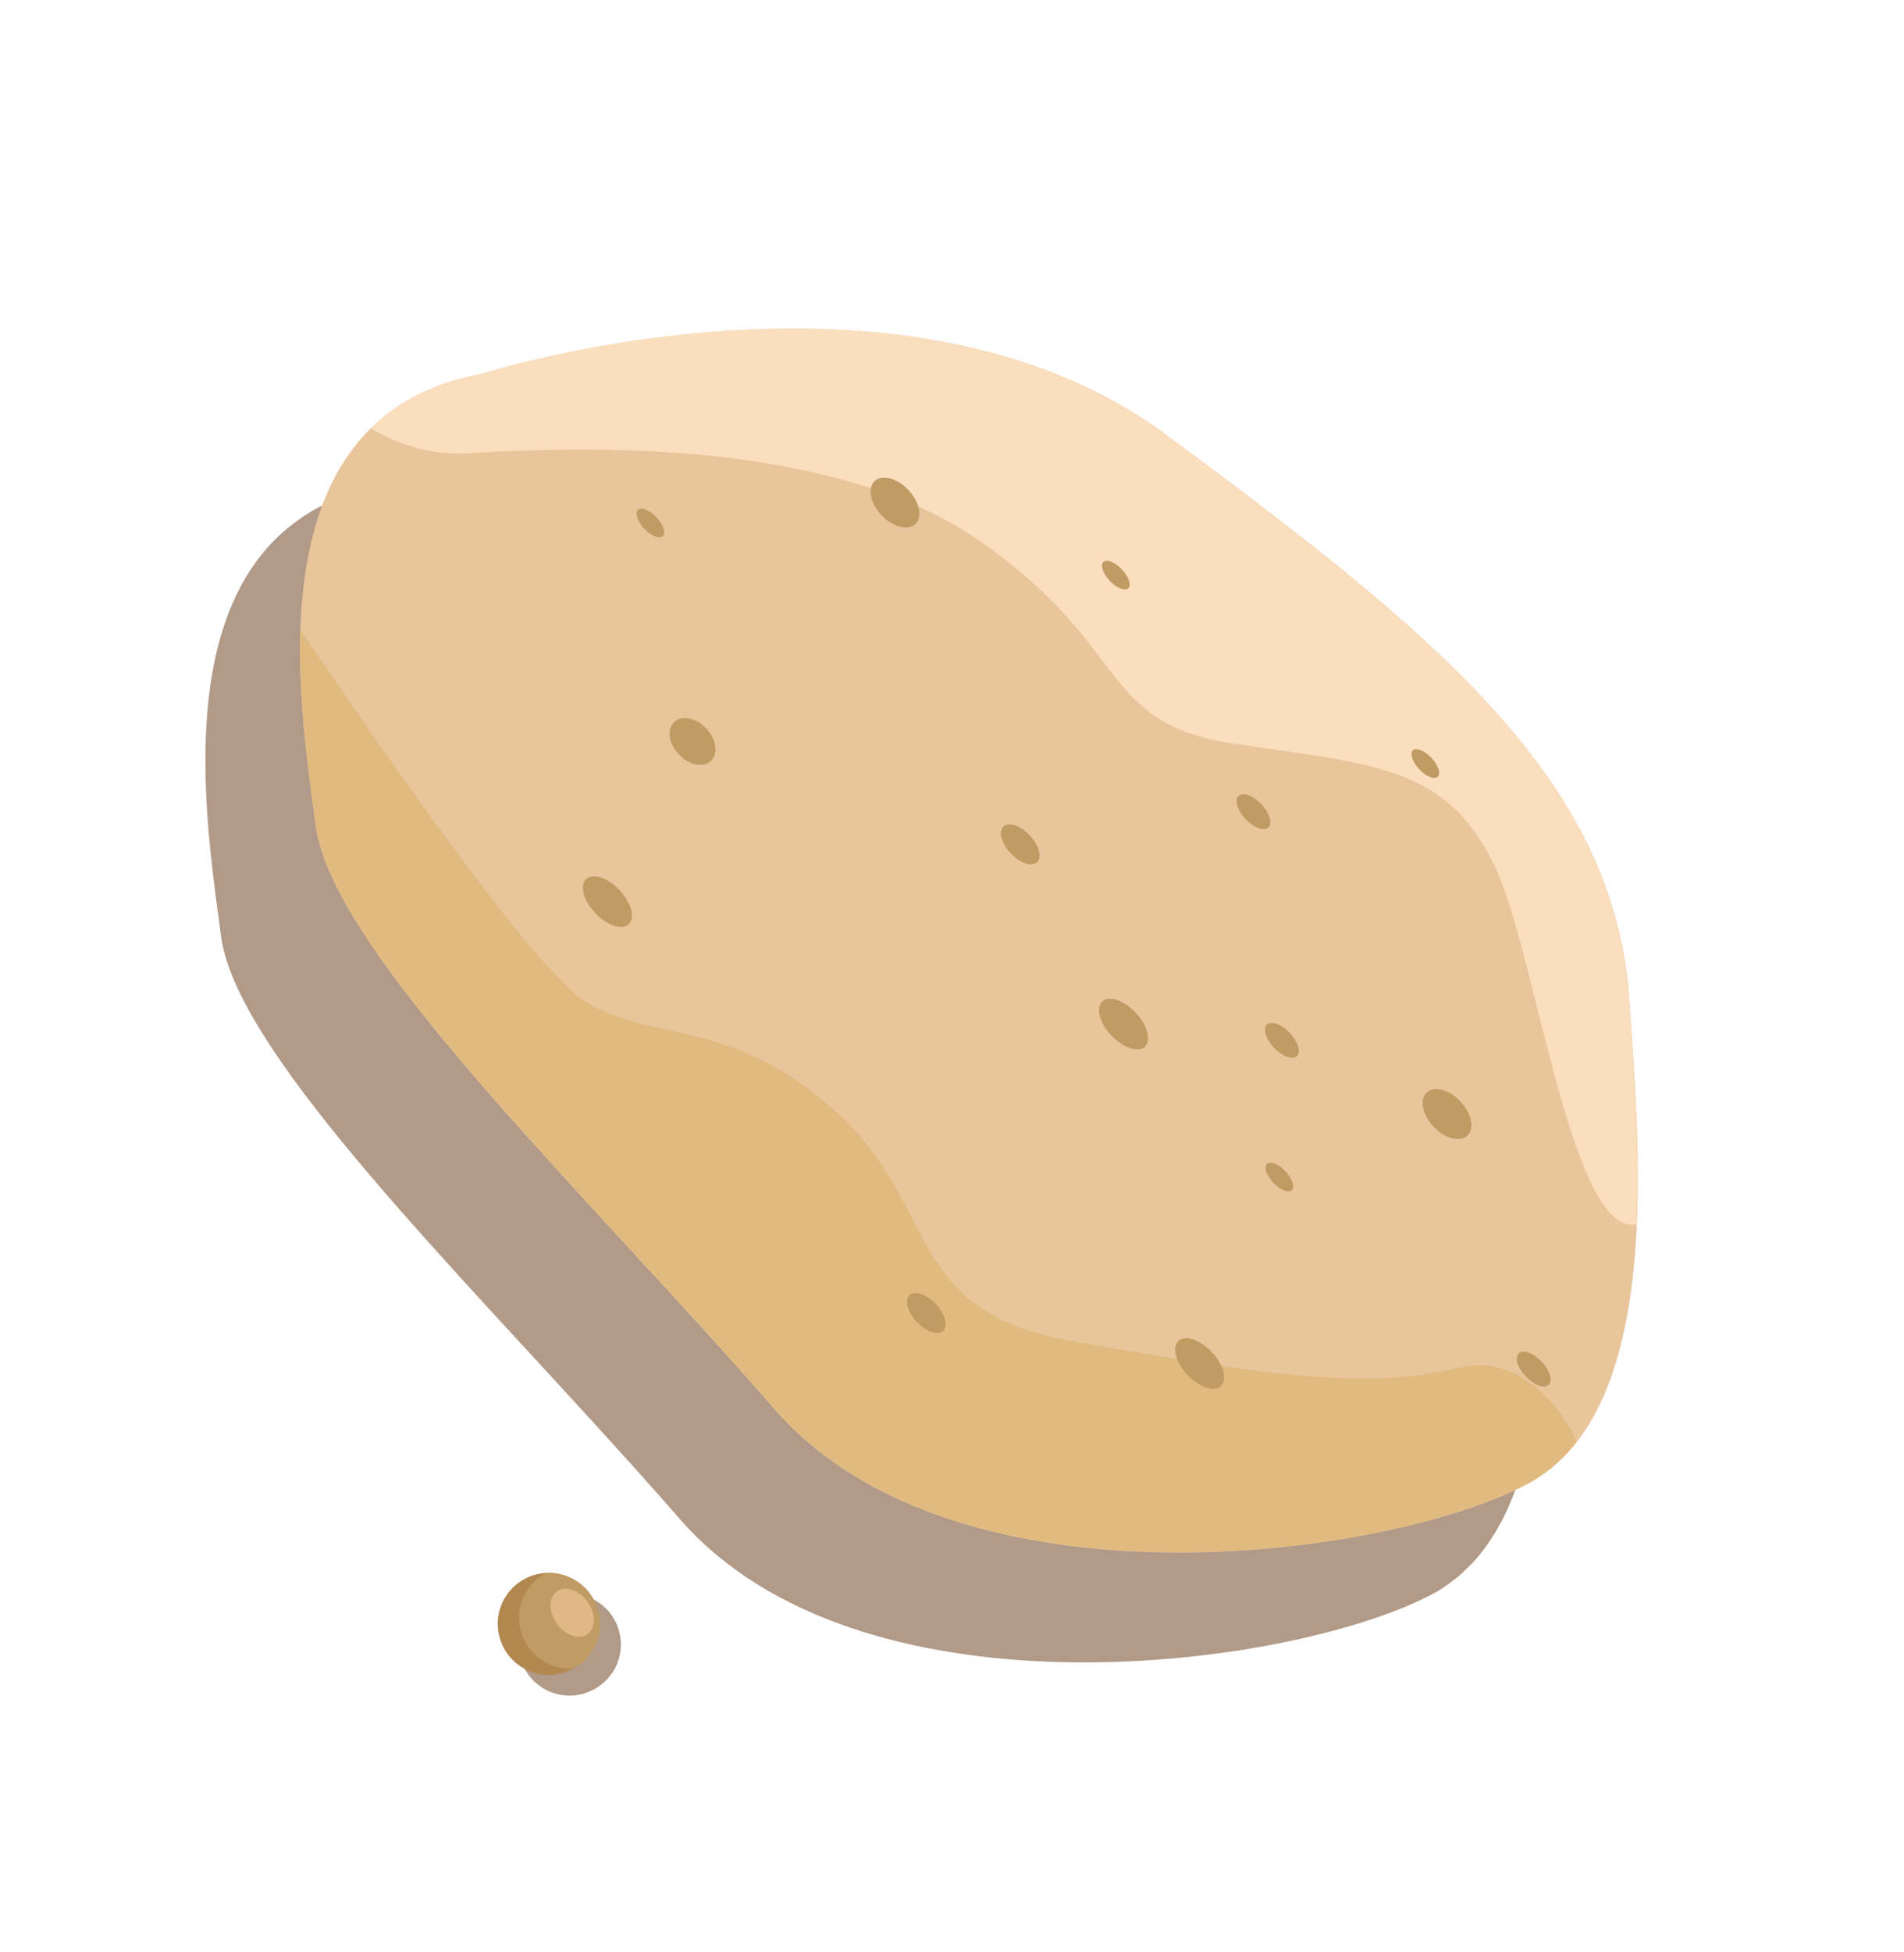 <svg width="121" height="124" viewBox="0 0 121 124" fill="none" xmlns="http://www.w3.org/2000/svg">
    <path opacity="0.5" d="M38.234 106.999C38.234 106.999 38.234 106.999 38.246 106.987C38.386 106.87 38.514 106.754 38.631 106.625C38.666 106.578 38.701 106.532 38.736 106.485C38.818 106.38 38.911 106.275 38.981 106.158C39.087 105.994 39.18 105.807 39.25 105.621C39.25 105.621 39.25 105.621 39.25 105.609C39.881 103.927 39.028 102.058 37.346 101.439C37.124 101.357 36.902 101.299 36.68 101.276C36.68 101.276 36.669 101.276 36.657 101.276C35.185 101.065 33.714 101.895 33.165 103.343C32.534 105.025 33.386 106.882 35.069 107.513C36.178 107.922 37.358 107.688 38.211 107.011L38.234 106.999Z" fill="#663612"/>
    <path d="M36.004 100.119C37.686 100.75 38.527 102.619 37.908 104.289C37.277 105.971 35.408 106.812 33.738 106.193C32.056 105.562 31.215 103.693 31.834 102.023C32.465 100.341 34.334 99.5 36.004 100.119Z" fill="#B28850"/>
    <path d="M33.188 101.626C32.558 103.308 33.41 105.165 35.092 105.796C35.536 105.959 35.98 106.018 36.424 105.994C37.09 105.632 37.639 105.06 37.919 104.301C38.55 102.619 37.697 100.761 36.015 100.131C35.571 99.967 35.127 99.909 34.684 99.932C34.018 100.294 33.48 100.867 33.188 101.626Z" fill="#C09B64"/>
    <path d="M37.335 101.743C37.873 102.49 37.884 103.401 37.347 103.798C36.81 104.196 35.945 103.904 35.396 103.156C34.859 102.408 34.847 101.497 35.385 101.1C35.922 100.715 36.786 100.995 37.335 101.743Z" fill="#E0B885"/>
    <path opacity="0.5" d="M22.21 31.371C22.046 31.43 21.882 31.489 21.717 31.548C21.538 31.62 21.367 31.686 21.195 31.766C21.008 31.846 20.836 31.926 20.657 32.013C20.535 32.073 20.413 32.133 20.291 32.207C20.09 32.315 19.888 32.422 19.701 32.53C19.694 32.537 19.68 32.551 19.672 32.558C18.88 33.044 18.178 33.597 17.553 34.202C11.512 40.142 12.995 51.672 13.895 58.333C13.947 58.738 14.007 59.122 14.046 59.484C14.314 61.5 15.544 63.997 17.424 66.802C18.129 67.855 18.919 68.953 19.792 70.081C20.945 71.593 22.244 73.172 23.626 74.796C26.049 77.638 28.752 80.615 31.517 83.629C31.915 84.051 32.306 84.494 32.711 84.922C36.293 88.816 39.93 92.74 43.191 96.483C43.554 96.896 43.931 97.296 44.324 97.682C56.471 109.551 82.675 105.763 91.109 101.222C91.403 101.067 91.684 100.884 91.959 100.694C92.016 100.653 92.06 100.612 92.118 100.571C92.341 100.415 92.552 100.244 92.761 100.073C92.798 100.039 92.834 100.005 92.871 99.97C93.089 99.764 93.307 99.558 93.518 99.345C93.532 99.331 93.547 99.317 93.562 99.304C96.662 95.989 97.754 90.46 98.008 84.759C98.175 80.887 97.968 76.955 97.739 73.582C97.7 72.972 97.66 72.377 97.62 71.81C97.584 71.335 97.555 70.867 97.525 70.428C97.406 68.656 97.121 66.971 96.672 65.345C96.231 63.713 95.631 62.147 94.876 60.618C94.314 59.471 93.674 58.356 92.955 57.26C92.501 56.561 92.011 55.882 91.507 55.203C91.207 54.798 90.893 54.407 90.572 54.009C90.278 53.654 89.984 53.299 89.675 52.944C89.059 52.233 88.421 51.529 87.748 50.83C87.411 50.474 87.068 50.125 86.717 49.782C86.345 49.418 85.96 49.039 85.574 48.674C84.865 47.996 84.127 47.318 83.361 46.638C82.174 45.585 80.931 44.531 79.624 43.468C79.134 43.065 78.636 42.669 78.131 42.266C77.349 41.642 76.553 41.018 75.737 40.386C75.211 39.975 74.671 39.564 74.124 39.145C72.199 37.675 70.176 36.175 68.077 34.622C66.505 33.453 64.842 32.479 63.118 31.659C60.822 30.568 58.432 29.757 56.009 29.171C55.404 29.027 54.8 28.896 54.188 28.773C39.59 25.945 24.54 30.779 24.54 30.779C24.121 30.859 23.722 30.947 23.33 31.056C23.187 31.094 23.052 31.14 22.916 31.172C22.681 31.243 22.445 31.314 22.217 31.392L22.21 31.371Z" fill="#663612"/>
    <path d="M30.557 23.771C30.557 23.771 57.3 15.181 74.087 27.607C90.873 40.033 102.571 49.315 103.534 63.441C104.157 72.605 105.832 89.552 97.124 94.242C88.417 98.931 60.775 102.813 49.206 89.503C37.63 76.185 21.14 60.578 20.069 52.497C18.997 44.416 15.986 26.448 30.557 23.771Z" fill="#E8C59B"/>
    <path d="M97.118 94.234C98.347 93.569 99.363 92.664 100.208 91.564C98.724 88.508 95.957 86.073 92.722 86.887C86.438 88.462 79.078 87.078 68.224 85.213C57.369 83.347 59.793 76.696 53.153 70.657C46.506 64.624 41.593 66.239 37.28 63.683C33.969 61.721 23.697 46.828 19.095 40.005C18.948 44.669 19.657 49.323 20.077 52.476C21.148 60.556 37.639 76.164 49.215 89.482C60.79 102.799 88.426 98.91 97.133 94.221L97.118 94.234Z" fill="#E1BA7F"/>
    <path d="M103.519 63.44C102.571 49.315 90.866 40.04 74.073 27.607C57.286 15.181 30.543 23.771 30.543 23.771C27.506 24.328 25.243 25.558 23.555 27.208C25.19 28.153 27.297 28.941 29.692 28.797C35.255 28.468 52.33 27.497 62.167 34.299C72.005 41.101 69.724 45.91 78.359 47.232C86.994 48.553 91.863 48.493 94.988 55.005C97.619 60.485 99.82 78.572 103.995 77.778C104.22 72.614 103.777 67.324 103.513 63.433L103.519 63.44Z" fill="#FBDEBE"/>
    <path d="M58.164 33.294C57.699 33.733 56.737 33.486 56.023 32.73C55.308 31.974 55.11 31.007 55.582 30.56C56.055 30.114 57.009 30.367 57.724 31.123C58.438 31.88 58.637 32.847 58.164 33.294Z" fill="#C09B64"/>
    <path d="M93.249 72.138C92.784 72.578 91.822 72.331 91.108 71.575C90.393 70.819 90.195 69.851 90.667 69.405C91.14 68.959 92.094 69.212 92.809 69.968C93.523 70.724 93.722 71.692 93.249 72.138Z" fill="#C09B64"/>
    <path d="M65.907 54.772C65.573 55.087 64.823 54.833 64.233 54.208C63.642 53.582 63.43 52.819 63.765 52.504C64.099 52.188 64.849 52.443 65.439 53.068C66.03 53.693 66.242 54.456 65.907 54.772Z" fill="#C09B64"/>
    <path d="M59.938 84.538C59.603 84.854 58.853 84.599 58.263 83.974C57.672 83.349 57.461 82.586 57.795 82.27C58.13 81.954 58.879 82.209 59.47 82.834C60.06 83.459 60.272 84.222 59.938 84.538Z" fill="#C09B64"/>
    <path d="M72.753 66.49C72.332 66.888 71.379 66.578 70.63 65.786C69.882 64.993 69.619 64.031 70.048 63.626C70.477 63.221 71.423 63.538 72.171 64.33C72.92 65.122 73.182 66.085 72.753 66.49Z" fill="#C09B64"/>
    <path d="M39.953 58.708C39.532 59.107 38.579 58.797 37.83 58.004C37.082 57.212 36.819 56.249 37.248 55.844C37.677 55.439 38.623 55.756 39.371 56.548C40.12 57.341 40.382 58.303 39.953 58.708Z" fill="#C09B64"/>
    <path d="M77.593 88.055C77.172 88.453 76.218 88.143 75.47 87.35C74.721 86.558 74.459 85.595 74.888 85.19C75.317 84.785 76.263 85.102 77.011 85.894C77.76 86.687 78.022 87.649 77.593 88.055Z" fill="#C09B64"/>
    <path d="M80.964 66.561C81.487 67.115 82.136 67.352 82.413 67.091C82.69 66.829 82.49 66.168 81.967 65.614C81.444 65.059 80.795 64.823 80.518 65.084C80.241 65.346 80.441 66.007 80.964 66.561Z" fill="#C09B64"/>
    <path d="M96.964 87.446C97.487 88.001 98.136 88.237 98.413 87.976C98.69 87.714 98.49 87.053 97.967 86.499C97.444 85.945 96.795 85.708 96.518 85.969C96.241 86.231 96.441 86.892 96.964 87.446Z" fill="#C09B64"/>
    <path d="M80.607 52.566C80.33 52.827 79.679 52.589 79.157 52.036C78.635 51.484 78.435 50.82 78.711 50.559C78.987 50.298 79.639 50.536 80.16 51.089C80.682 51.641 80.883 52.305 80.607 52.566Z" fill="#C09B64"/>
    <path d="M82.093 75.605C81.882 75.804 81.357 75.598 80.918 75.133C80.478 74.668 80.302 74.132 80.513 73.933C80.724 73.734 81.249 73.94 81.688 74.405C82.128 74.871 82.303 75.406 82.093 75.605Z" fill="#C09B64"/>
    <path d="M91.372 49.343C91.161 49.542 90.636 49.336 90.197 48.871C89.757 48.405 89.582 47.87 89.793 47.671C90.003 47.471 90.528 47.677 90.967 48.143C91.407 48.608 91.583 49.143 91.372 49.343Z" fill="#C09B64"/>
    <path d="M42.12 34.06C41.909 34.26 41.384 34.054 40.945 33.588C40.505 33.123 40.33 32.587 40.541 32.388C40.751 32.189 41.276 32.395 41.715 32.86C42.155 33.326 42.331 33.861 42.12 34.06Z" fill="#C09B64"/>
    <path d="M71.701 37.372C71.49 37.571 70.966 37.365 70.526 36.9C70.087 36.435 69.911 35.899 70.122 35.7C70.332 35.501 70.857 35.707 71.296 36.172C71.736 36.637 71.912 37.173 71.701 37.372Z" fill="#C09B64"/>
    <path d="M45.179 48.338C44.699 48.791 43.785 48.61 43.139 47.926C42.494 47.243 42.365 46.32 42.844 45.867C43.324 45.413 44.239 45.595 44.884 46.278C45.53 46.962 45.659 47.885 45.179 48.338Z" fill="#C09B64"/>
</svg>
